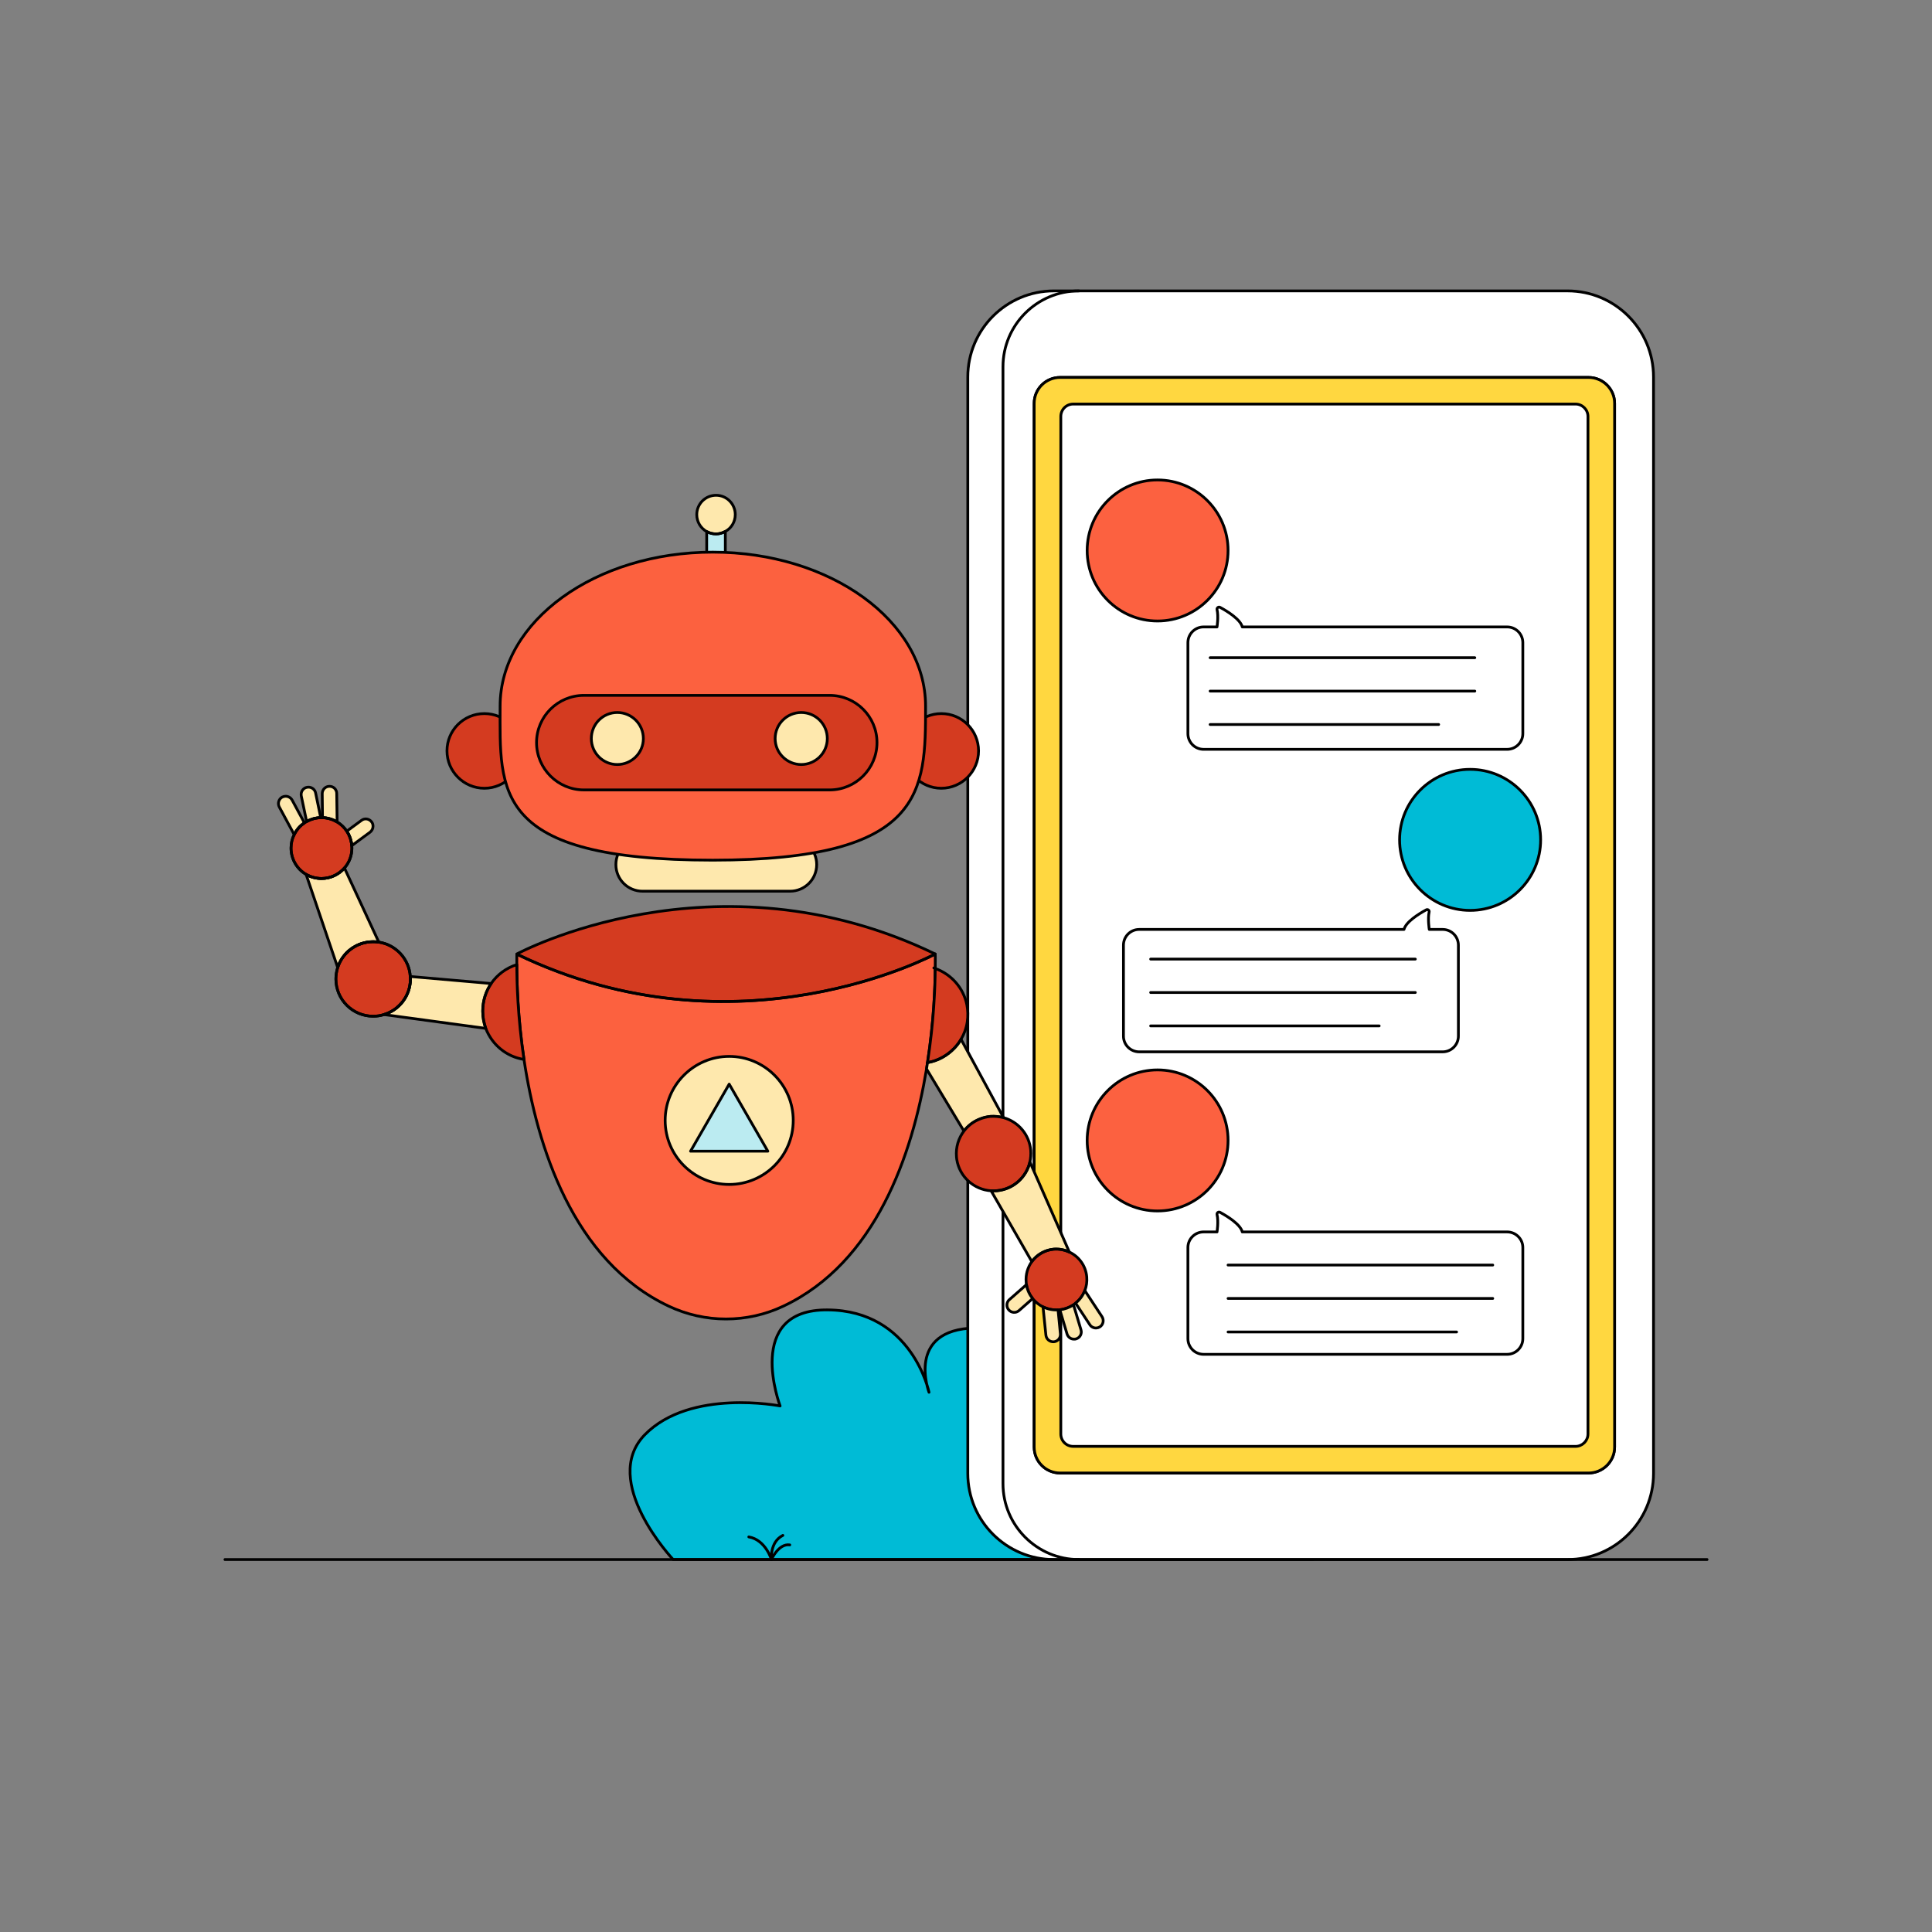 <svg version="1.2" xmlns="http://www.w3.org/2000/svg" viewBox="0 0 1400 1400" width="1400" height="1400">
	<rect x="0" y="0" width="1400" height="1400" fill="#808080" stroke="none"/>
	<title>Chatbot response ranking-ai</title>
	<defs>
		<clipPath clipPathUnits="userSpaceOnUse" id="cp1">
			<path d="m889.92 398.88c0 28.21-22.87 51.07-51.08 51.07-28.21 0-51.08-22.86-51.08-51.07 0-28.21 22.87-51.08 51.08-51.08 28.21 0 51.08 22.87 51.08 51.08z"/>
		</clipPath>
		<clipPath clipPathUnits="userSpaceOnUse" id="cp2">
			<path d="m1014.22 608.6c0 28.21 22.87 51.08 51.08 51.08 28.21 0 51.08-22.87 51.08-51.08 0-28.21-22.87-51.08-51.08-51.08-28.21 0-51.08 22.87-51.08 51.08z"/>
		</clipPath>
		<clipPath clipPathUnits="userSpaceOnUse" id="cp3">
			<path d="m889.92 826.42c0 28.21-22.87 51.08-51.08 51.08-28.21 0-51.08-22.87-51.08-51.08 0-28.21 22.87-51.08 51.08-51.08 28.21 0 51.08 22.87 51.08 51.08z"/>
		</clipPath>
	</defs>
	<style>
		.s0 { fill: #00bbd6 } 
		.s1 { fill: none;stroke: #000000;stroke-linecap: round;stroke-linejoin: round;stroke-width: 2 } 
		.s2 { fill: #ffffff } 
		.s3 { fill: #ffd740 } 
		.s4 { fill: #362d46 } 
		.s5 { fill: #fc6140 } 
		.s6 { fill: #fff8e1 } 
		.s7 { fill: #000000 } 
		.s8 { fill: #bbebf1 } 
		.s9 { fill: #fee8ad } 
		.s10 { fill: #d43b20 } 
		.s11 { fill: #fc613f } 
	</style>
	<g id="Layer 1">
		<g id="&lt;Group&gt;">
			<g id="&lt;Group&gt;">
				<g id="&lt;Group&gt;">
					<path id="&lt;Path&gt;" class="s0" d="m951.2 1130.1c0 0 26.8-52.6-5.2-78.3-31.9-25.6-74.3 9.5-74.3 9.5 0 0 7.3-33.6-25.2-48.2-32.4-14.7-40.3 15.7-40.3 15.7 0 0 4.2-32.5-20.9-40.3-25.2-7.9-32.5 3.6-32.5 3.6 0 0 4.7-30.9-46.1-29.8-50.8 1-33.5 46.6-33.5 46.6 0 0-12.1-59.2-73.4-59.7-61.2-0.6-34.5 69.6-34.5 69.6 0 0-65-12.8-98 20.8-33 33.7 20.5 90.5 20.5 90.5z"/>
					<path id="&lt;Path&gt;" class="s1" d="m951.2 1130.1c0 0 26.8-52.6-5.2-78.3-31.9-25.6-74.3 9.5-74.3 9.5 0 0 7.3-33.6-25.2-48.2-32.4-14.7-40.3 15.7-40.3 15.7 0 0 4.2-32.5-20.9-40.3-25.2-7.9-32.5 3.6-32.5 3.6 0 0 4.7-30.9-46.1-29.8-50.8 1-33.5 46.6-33.5 46.6 0 0-12.1-59.2-73.4-59.7-61.2-0.6-34.5 69.6-34.5 69.6 0 0-65-12.8-98 20.8-33 33.7 20.5 90.5 20.5 90.5z"/>
				</g>
				<g id="&lt;Group&gt;">
					<path id="&lt;Path&gt;" class="s1" d="m567.3 1112.6c-9.6 4.8-8.3 17.5-8.3 17.5 0 0-4.2-14.3-16.4-16.4"/>
					<path id="&lt;Path&gt;" class="s1" d="m559 1130.1c0 0 5.2-11.8 13.3-10.6"/>
				</g>
			</g>
			<g id="&lt;Group&gt;">
				<g id="&lt;Group&gt;">
					<g id="&lt;Group&gt;">
						<g id="&lt;Group&gt;">
							<path id="&lt;Path&gt;" class="s2" d="m1135.9 1130.1h-372.2c-34.4 0-62.4-27.9-62.4-62.4v-794.5c0-34.5 28-62.4 62.4-62.4h372.2c34.4 0 62.3 27.9 62.3 62.4v794.5c0 34.5-27.9 62.4-62.3 62.4z"/>
							<path id="&lt;Path&gt;" class="s1" d="m1151.1 1067.4h-382.9c-10.4 0-18.8-8.4-18.8-18.8v-756.3c0-10.4 8.4-18.8 18.8-18.8h382.9c10.4 0 18.9 8.4 18.9 18.8v756.3c0 10.4-8.5 18.8-18.9 18.8z"/>
							<g id="&lt;Group&gt;">
								<path id="&lt;Path&gt;" class="s3" d="m1151.1 1067.4h-382.9c-10.4 0-18.8-8.4-18.8-18.8v-756.3c0-10.4 8.4-18.8 18.8-18.8h382.9c10.4 0 18.9 8.4 18.9 18.8v756.3c0 10.4-8.5 18.8-18.9 18.8z"/>
							</g>
							<path id="&lt;Path&gt;" class="s1" d="m1151.1 1067.4h-382.9c-10.4 0-18.8-8.4-18.8-18.8v-756.3c0-10.4 8.4-18.8 18.8-18.8h382.9c10.4 0 18.9 8.4 18.9 18.8v756.3c0 10.4-8.5 18.8-18.9 18.8z"/>
							<path id="&lt;Path&gt;" class="s2" d="m1150.7 1039.1v-737.3c0-5-4.1-9-9-9h-364c-5 0-9 4-9 9v737.3c0 5 4 9 9 9h364c4.9 0 9-4 9-9z"/>
							<path id="&lt;Path&gt;" class="s1" d="m1150.7 1039.1v-737.3c0-5-4.1-9-9-9h-364c-5 0-9 4-9 9v737.3c0 5 4 9 9 9h364c4.9 0 9-4 9-9z"/>
							<path id="&lt;Path&gt;" class="s1" d="m1135.9 1130.1h-372.2c-34.4 0-62.4-27.9-62.4-62.4v-794.5c0-34.5 28-62.4 62.4-62.4h372.2c34.4 0 62.3 27.9 62.3 62.4v794.5c0 34.5-27.9 62.4-62.3 62.4z"/>
							<path id="&lt;Path&gt;" class="s1" d="m781.8 1130.1c-30.3 0-55-24.6-55-55v-809.3c0-30.4 24.7-55 55-55"/>
						</g>
						<g id="&lt;Group&gt;">
							<g id="&lt;Clip Group&gt;" clip-path="url(#cp1)">
								<g id="&lt;Group&gt;">
									<path id="&lt;Path&gt;" class="s4" d="m867.2 419.4c1.9-0.7 3.5-2.2 4.1-3.3 0.7-1.1 1-2.7 0.9-3.5-0.1-0.9-0.7-2.2-1.2-3.2-0.6-1-2.7-4.1-3-5-0.4-0.8-2.2-4.6-2.8-6-0.6-1.5-3.4-8.1-3.8-9.2-0.4-1-2.2-5.9-2.6-7.1-0.5-1.1-2-6-2.9-7.5-0.8-1.5-2.2-3.6-3.1-4.6-0.9-1-3.4-2.9-4.8-3.7-1.3-0.7-4.5-2-6.8-2.4-2.3-0.4-4.8 0-5.6 0.2-0.8 0.1-4.2 1.2-5.4 1.7-1.1 0.5-3.8 2.5-4.6 3.1-0.8 0.6-2.9 3.1-3.9 4.7-0.9 1.5-1.6 3.1-2.2 4.8-0.6 1.6-2 5.2-2.3 6.1-0.4 0.9-1 3.1-1.5 4.4-0.6 1.4-1.5 3.4-2.1 5-0.7 1.6-3 6.2-3 6.2 0 0-1 2.2-1.8 3.6-0.8 1.4-1.8 3.7-2.6 5-0.7 1.3-1.8 2.6-1.8 4.1 0.1 1.4 0.5 3 1.5 4 1.1 1.1 4.6 3.1 6.4 3.5 1.7 0.5 31.4 2.8 38.7 2.8 7.4 0 16.2-3.7 16.2-3.7z"/>
									<path id="&lt;Path&gt;" class="s1" d="m838.3 363.8c0 0-10.9-0.3-16.7 9.6-4.2 7.2-3.8 14.8-16.4 37.1-5.1 9.1 19 17.8 24.3 0.3"/>
									<path id="&lt;Path&gt;" class="s1" d="m838.3 363.8c0 0 11-0.3 16.8 9.6 4.2 7.2 3.8 14.8 16.4 37.1 5.1 9.1-19.1 17.8-24.4 0.3"/>
									<path id="&lt;Path&gt;" class="s5" d="m886.5 450.9c0-2.3-0.1-3.9 0-5.9 0.1-2.1-1.2-9.4-1.9-11.4-0.7-2.1-2.7-5-3.6-6-1-1-2.4-3.1-6.2-5.2-3.9-2.1-6.6-3.6-9.4-4.1-2.8-0.5-48.8 0.3-51.6 0.3-2.8-0.1-5.4 0-6.8 0.9-1.5 0.9-6.3 3.1-8.2 4.9-1.8 1.9-4.6 5.4-5.3 6.8-0.6 1.4-1.8 4.7-2.3 6.6-0.4 1.8-1 5.6-1 6.7-0.1 1.1-0.1 4.1-0.1 4.1z"/>
									<path id="&lt;Path&gt;" class="s6" d="m845.4 406.1c0.4 1.1 3.5 7.6 6.1 8.5 2.7 0.9 3.9 1.6 5.8 1.7 2 0.1 6.1 1.4 7.3 1.6 1.3 0.1 1.6 1.2 1.3 1.7-0.4 0.5-3.1 4.8-4.3 5.6-1.3 0.9-4.2 3.4-4.7 3.8-0.5 0.3-4.8 3-7 3.7-2.3 0.7-6.7 1.8-9.3 1.9-2.7 0.1-5.8-0.4-7.5-0.6-1.7-0.2-6.7-1.7-9.1-2.8-2.4-1-6.4-3.7-8.2-5.5-1.7-1.8-4.1-4.6-4.4-5.5-0.3-0.9-1.2-1.5 0.4-2.1 1.6-0.6 6.3-1.6 8.7-2.1 2.5-0.6 3-0.7 4.7-1.7 1.6-0.9 3.4-2.1 3.8-2.9 0.4-0.8 1.9-3.6 2.3-5 0.4-1.4 0.7-3.1 1-2.9 0.4 0.2 2.8 1.5 5.5 1.5 2.8 0.1 2.7 0.2 4.2-0.3 1.6-0.4 3-0.7 3.2-0.3 0.1 0.3 0.2 1.7 0.2 1.7z"/>
									<path id="&lt;Path&gt;" class="s6" d="m841.3 378.1l3.3-9c0 0-5.2 5.6-12.9 7.6-7.6 1.9-8.2 7.8-8.2 7.8 0 0-2.6 0.4-2.1 3 0.5 2.3 3.4 2.4 3.4 2.4 0 0-0.5 13.4 10.8 15.7 11.2 2.4 17.4-8.1 18-16.2 0 0 2.5-1.3 2.7-3.1 0.2-2.5-2.7-2.8-2.7-2.8 0 0-5.2-5.3-5.8-10.4 0 0-4.2 4.9-6.5 5z"/>
									<path id="&lt;Path&gt;" class="s1" d="m841.3 378.1l3.3-9c0 0-5.2 5.6-12.9 7.6-7.6 1.9-8.2 7.8-8.2 7.8 0 0-2.6 0.4-2.1 3 0.5 2.3 3.4 2.4 3.4 2.4 0 0-0.5 13.4 10.8 15.7 11.2 2.4 17.4-8.1 18-16.2 0 0 2.5-1.3 2.7-3.1 0.2-2.5-2.7-2.8-2.7-2.8 0 0-5.2-5.3-5.8-10.4 0 0-4.2 4.9-6.5 5z"/>
									<path id="&lt;Path&gt;" class="s1" d="m866.2 418.3c0 0-8.3 17.5-29.1 16.1-20.8-1.4-26.7-16-26.7-16"/>
									<path id="&lt;Path&gt;" class="s1" d="m845.2 404.2c-0.2 5.4 4.5 11.2 10.5 11.9 6.3 0.8 11.2 2.5 11.2 2.5 0 0 10.7 3.5 15.4 10.8 4.7 7.3 4.2 19.4 4.2 19.4"/>
									<path id="&lt;Path&gt;" class="s1" d="m831.5 404.1c0.2 5.3-4.5 11.3-10.5 12-6.3 0.8-11.2 2.5-11.2 2.5 0 0-10.7 3.5-15.4 10.8-4.7 7.3-4.2 19.4-4.2 19.4"/>
									<path id="&lt;Path&gt;" class="s1" d="m838.3 389.7v2.8c0 0.9 0.8 1.7 1.7 1.7"/>
									<path id="&lt;Path&gt;" class="s1" d="m836.3 398c0 0 2.6 2.2 5.9 0"/>
									<path id="&lt;Path&gt;" class="s7" d="m846.1 387c0 0.6-0.5 1.1-1.1 1.1-0.6 0-1.1-0.5-1.1-1.1 0-0.6 0.5-1.1 1.1-1.1 0.6 0 1.1 0.5 1.1 1.1z"/>
									<path id="&lt;Path&gt;" class="s7" d="m833.5 387c0 0.6-0.5 1.1-1.2 1.1-0.6 0-1.1-0.5-1.1-1.1 0-0.6 0.5-1.1 1.1-1.1 0.7 0 1.2 0.5 1.2 1.1z"/>
									<path id="&lt;Path&gt;" class="s1" d="m828.7 385.2l-4.8-2"/>
									<path id="&lt;Path&gt;" class="s1" d="m848.9 385.2l4.5-1.9"/>
									<path id="&lt;Path&gt;" class="s1" d="m840.8 387.1h-4"/>
									<path id="&lt;Path&gt;" class="s1" d="m848.1 380.8c0 0-2.6-1.4-6.2 0.3"/>
									<path id="&lt;Path&gt;" class="s1" d="m829.2 380.8c0 0 2.7-1.4 6.3 0.3"/>
									<path id="&lt;Path&gt;" class="s1" d="m849.1 387c0 2.2-1.9 4.1-4.1 4.1-2.2 0-4.1-1.9-4.1-4.1 0-2.2 1.9-4.1 4.1-4.1 2.2 0 4.1 1.9 4.1 4.1z"/>
									<path id="&lt;Path&gt;" class="s1" d="m836.4 387c0 2.2-1.8 4.1-4.1 4.1-2.2 0-4-1.9-4-4.1 0-2.2 1.8-4.1 4-4.1 2.3 0 4.1 1.9 4.1 4.1z"/>
								</g>
								<path id="&lt;Path&gt;" class="s5" d="m889.9 398.9c0 28.2-22.9 51.1-51.1 51.1-28.2 0-51-22.9-51-51.1 0-28.2 22.8-51.1 51-51.1 28.2 0 51.1 22.9 51.1 51.1z"/>
							</g>
							<path id="&lt;Path&gt;" class="s1" d="m889.9 398.9c0 28.2-22.9 51.1-51.1 51.1-28.2 0-51-22.9-51-51.1 0-28.2 22.8-51.1 51-51.1 28.2 0 51.1 22.9 51.1 51.1z"/>
						</g>
						<g id="&lt;Group&gt;">
							<g id="&lt;Clip Group&gt;" clip-path="url(#cp2)">
								<g id="&lt;Group&gt;">
									<path id="&lt;Path&gt;" class="s4" d="m1081.8 610.9c0.1-1.1 0.5-2.2 0.7-3.7 0.1-1.4 0.8-5.3 0.8-6.8 0-1.4-0.1-3.9-0.3-5.1-0.2-1.1-0.3-1.4-0.6-2.2-0.3-0.8-2.2-3-3-3.6-0.8-0.6-1.6-1.2-2.8-1.9-1.2-0.6-5.3-3-5.3-3 0 0-2.4-1-4.3-1.3-1.9-0.3-5.1-0.3-6.1-0.3-1 0.1-3.8 0.7-5.1 1-1.3 0.3-2.1 0.7-3.3 1.3-1.3 0.7-3.1 2.2-3.8 3-0.6 0.8-1.5 1.8-1.9 2.5-0.4 0.6-1.7 2.9-2 3.7-0.3 0.9-0.8 2.2-0.7 2.9 0 0.7 0.3 2.5 0.4 3 0 0.5 0.9 5.1 1.1 5.8 0.2 0.8 1.1 3.8 1.1 3.8z"/>
									<path id="&lt;Path&gt;" class="s6" d="m1079.5 607.5c0.1-0.5-0.1-3.5-0.1-3.7-0.1-0.2-0.4-3-0.9-4.2-0.5-1.1-0.9-1.8-1.2-2.5-0.4-0.6-1.2-2.1-2.4-2.7-1.1-0.5-2.4-1-4-0.8-1.6 0.1-2.7 0.4-3.4 0.6-0.6 0.3-2.7 1-3.7 1.2-0.9 0.2-1.9-0.2-2.9-0.6-0.9-0.5-2.6-1.3-3.9-1.2-1.3 0-2.1-0.2-3.1 0.1-1 0.3-2.7 1-3.4 1.6-0.8 0.5-1.7 1.7-1.9 2.2-0.3 0.5-0.7 2.1-0.9 3.2-0.2 1.2-0.3 3.1-0.2 3.9 0.2 0.9 0.4 2.7 0.6 3.2 0.1 0.4 0.1 0.8-0.3 1-0.4 0.1-1.5 0.5-1.8 1-0.4 0.5-1.1 2-1.1 2.8 0 0.7 0.5 2.3 1.2 2.9 0.7 0.7 0.5 0.7 1.1 1 0.7 0.4 1.3 0.3 1.3 0.9 0.1 0.7 0.5 3.7 0.8 4.9 0.4 1.2 0.5 1.7 0.8 2.2 0.4 0.6 1.6 2.4 2.5 3.2 1 0.9 2.6 2 3.3 2.4 0.6 0.4 2.4 1.5 3.7 2.1 1.4 0.6 1.9 0.8 3.4 1.1 1.4 0.2 3.1-0.3 4.1-0.6 1-0.3 4.2-2.3 5-2.7 0.9-0.5 3.7-2.7 4.3-3.4 0.5-0.7 1-1.6 1.2-2.2 0.3-0.5 0.5-1.3 0.9-2.3 0.3-1 0.8-4.4 0.8-4.4 0 0 0.1-0.9 0.8-1 0.7-0.2 1.7-1.1 2.1-1.8 0.3-0.8 0.5-1.4 0.5-2.1 0-0.8-0.2-1.7-0.4-2.1-0.2-0.3-0.9-1.2-1.4-1.5-0.5-0.3-0.5-0.3-0.8-0.4-0.4-0.1-0.6-0.3-0.6-0.6 0-0.3 0-0.7 0-0.7z"/>
									<path id="&lt;Path&gt;" class="s6" d="m1075.1 631.3l-0.2-2.8c0 0-0.3-0.5-0.5-0.3-0.3 0.3-1.6 1.3-2 1.6-0.4 0.3-2.9 1.7-3.5 2-0.5 0.4-3.5 1.4-4.1 1.5-0.6 0.1-2.3-0.1-2.9-0.3-0.6-0.2-2.5-0.8-3-1.1-0.6-0.3-3.5-2.1-3.5-2.1 0 0-1.5-1.3-1.8-1.5-0.3-0.2-0.7-0.3-0.7 0.2 0 0.5-0.3 5-0.4 5.1 0 0.1-0.1 2.7-0.1 3.2-0.1 0.4-0.3 3.6-0.3 3.6 0 0 0.2 1.1 0.4 1.8 0.1 0.8 1 3.1 2 4.1 1 1 2.4 8.4 10.3 6.9 7.8-1.5 14.4-5.7 14.4-10.2 0.1-4.6-1.9-6.5-2.7-6.9-0.7-0.5-1.3-2.4-1.4-3 0-0.5 0-1.8 0-1.8z"/>
									<path id="&lt;Path&gt;" class="s0" d="m1116.1 660.9c0.6-0.1 0.4-0.6 0.4-0.6 0 0-1.9-3.3-2.2-4-0.3-0.6-2.7-3.9-3.6-5-1-1-4.7-4.7-7-6.2-2.3-1.4-7.8-4.2-11.4-5.4-3.7-1.2-8.1-2.7-10.5-3.3-2.4-0.6-5.9-1.6-6-1.5-0.1 0-0.3 0.1-0.3 0.4 0 0.4 0.3 4.9 0.3 5.5 0 0.7-0.4 1.5-0.5 2-0.1 0.5-1.4 2.6-2.1 3.6-0.8 1-1.8 1.7-2.2 2-0.5 0.4-3.3 2.4-4.3 3-1 0.5-1.4 0.9-2.3 0.9-1 0.1-1.6-0.2-2.4-0.6-0.9-0.3-3.1-1.7-3.1-1.7 0 0-3.3-2.6-4-3.1-0.6-0.6-1.7-2.2-2-2.8-0.2-0.5-0.6-1.8-0.7-2.7-0.1-1-0.1-2.5 0-3.3 0.1-0.7 0.1-1.1 0.1-1.9 0.1-0.9 0.1-1.4-0.4-1.3-0.4 0.1-5.2 1.3-5.2 1.3l-6.7 2c0 0-5.6 1.9-7.4 2.6-1.9 0.8-6 2.6-6.6 3.1-0.6 0.4-2.5 1.7-2.9 1.9-0.4 0.3-3.5 3.1-4 3.5-0.5 0.4-2.8 3-3.5 4-0.7 1-2.5 3.7-3 4.5-0.5 0.9-0.9 1.7-1.1 2.3-0.2 0.5-0.3 0.7 0.1 0.7 0.3 0.1 7.2 0 7.2 0z"/>
									<path id="&lt;Path&gt;" class="s1" d="m1124.5 660.8h-121.2"/>
									<path id="&lt;Path&gt;" class="s1" d="m1053 627.9l-0.7 9.2c0 0-1.2 4.8 1.8 8.7 2 2.5 5.7 4.8 7.9 6.1 1.2 0.6 2.6 0.6 3.8 0 2.3-1.3 5.9-3.6 7.9-6.1 3.1-3.9 1.9-8.7 1.9-8.7l-0.8-9.2"/>
									<path id="&lt;Path&gt;" class="s1" d="m1079.5 613.3c0 0 0.1 5.9-1.3 10.2-1.5 4.3-10.2 9.8-14.3 9.8"/>
									<path id="&lt;Path&gt;" class="s1" d="m1048.3 613.3c0 0-0.1 5.9 1.4 10.2 1.4 4.3 10.1 9.8 14.2 9.8"/>
									<path id="&lt;Path&gt;" class="s1" d="m1079.4 608.7c0 0 2.5-0.1 3.2 2.8 0.8 2.8-1.4 5.2-3.2 5.3"/>
									<path id="&lt;Path&gt;" class="s1" d="m1048.3 608.7c0 0-2.4-0.1-3.2 2.8-0.8 2.8 1.5 5.2 3.2 5.3"/>
									<g id="&lt;Group&gt;">
										<path id="&lt;Path&gt;" class="s1" d="m1079.4 608.7c0 0 0.9-5.2-2-11.4-2.9-6.1-9.5-3.2-12.8-2-3.2 1.1-5.7-3.5-12.6-0.9-7 2.5-3.7 14.3-3.7 14.3"/>
										<path id="&lt;Path&gt;" class="s1" d="m1081.9 610c0 0 1.4-6 1.4-12.5 0-6.4-3.9-8.2-10.3-12-6.3-3.9-17.1-2.8-21.6 0.5-4.5 3.2-6.6 7.9-7.2 10.4-0.8 2.8 2.3 12.9 2.3 12.9"/>
									</g>
									<g id="&lt;Group&gt;">
										<path id="&lt;Path&gt;" class="s1" d="m1062.5 611.6v4c0 0.9 0.8 1.7 1.7 1.7"/>
										<path id="&lt;Path&gt;" class="s1" d="m1060.7 619.2c0 0 2.4 2.1 5.6 0"/>
										<path id="&lt;Path&gt;" class="s7" d="m1070 609.6c0 0.6-0.5 1.1-1.1 1.1-0.6 0-1-0.5-1-1.1 0-0.6 0.4-1.1 1-1.1 0.6 0 1.1 0.5 1.1 1.1z"/>
										<path id="&lt;Path&gt;" class="s7" d="m1057.9 609.6c0 0.6-0.5 1.1-1.1 1.1-0.6 0-1-0.5-1-1.1 0-0.6 0.4-1.1 1-1.1 0.6 0 1.1 0.5 1.1 1.1z"/>
										<path id="&lt;Path&gt;" class="s1" d="m1052.9 609l-4.9-2.7"/>
										<path id="&lt;Path&gt;" class="s1" d="m1072.8 609.4l6.8-2.8"/>
										<path id="&lt;Path&gt;" class="s1" d="m1071.9 603.7c0 0-2.5-1.3-6 0.3"/>
										<path id="&lt;Path&gt;" class="s1" d="m1053.8 603.7c0 0 2.6-1.3 6 0.3"/>
										<path id="&lt;Path&gt;" class="s1" d="m1072.8 609.6c0 2.2-1.7 3.9-3.9 3.9-2.1 0-3.8-1.7-3.8-3.9 0-2.1 1.7-3.9 3.8-3.9 2.2 0 3.9 1.8 3.9 3.9z"/>
										<path id="&lt;Path&gt;" class="s1" d="m1060.7 609.6c0 2.2-1.7 3.9-3.9 3.9-2.1 0-3.9-1.7-3.9-3.9 0-2.1 1.8-3.9 3.9-3.9 2.2 0 3.9 1.8 3.9 3.9z"/>
									</g>
									<path id="&lt;Path&gt;" class="s1" d="m1075.4 634.8c0 0 12.6 2.7 22.9 7.3 13.8 6.2 18.3 18.7 18.3 18.7"/>
									<path id="&lt;Path&gt;" class="s1" d="m1052.4 634.8c0 0-12.6 2.7-22.8 7.3-13.9 6.2-18.4 18.7-18.4 18.7"/>
									<path id="&lt;Path&gt;" class="s1" d="m1082.5 614.3c0 0-0.4-1.2-1.4-2.1"/>
									<path id="&lt;Path&gt;" class="s1" d="m1045.3 614.3c0 0 0.4-1.2 1.4-2.1"/>
									<path id="&lt;Path&gt;" class="s1" d="m1065.5 607.8c0 0-2.9-1.1-5.2 0"/>
								</g>
								<path id="&lt;Path&gt;" class="s0" d="m1014.2 608.6c0 28.2 22.9 51.1 51.1 51.1 28.2 0 51.1-22.9 51.1-51.1 0-28.2-22.9-51.1-51.1-51.1-28.2 0-51.1 22.9-51.1 51.1z"/>
							</g>
							<path id="&lt;Path&gt;" class="s1" d="m1014.2 608.6c0 28.2 22.9 51.1 51.1 51.1 28.2 0 51.1-22.9 51.1-51.1 0-28.2-22.9-51.1-51.1-51.1-28.2 0-51.1 22.9-51.1 51.1z"/>
						</g>
						<g id="&lt;Group&gt;">
							<g id="&lt;Clip Group&gt;" clip-path="url(#cp3)">
								<g id="&lt;Group&gt;">
									<path id="&lt;Path&gt;" class="s4" d="m867.2 846.9c1.9-0.7 3.5-2.2 4.1-3.3 0.7-1 1-2.6 0.9-3.5-0.1-0.8-0.7-2.2-1.2-3.2-0.6-1-2.7-4.1-3-4.9-0.4-0.9-2.2-4.6-2.8-6.1-0.6-1.5-3.4-8-3.8-9.1-0.4-1.1-2.2-6-2.6-7.1-0.5-1.2-2-6-2.9-7.5-0.8-1.5-2.2-3.7-3.1-4.7-0.9-1-3.4-2.8-4.8-3.6-1.3-0.8-4.5-2.1-6.8-2.5-2.3-0.4-4.8 0.1-5.6 0.2-0.8 0.2-4.2 1.3-5.4 1.8-1.1 0.5-3.8 2.4-4.6 3.1-0.8 0.6-2.9 3-3.9 4.6-0.9 1.6-1.6 3.2-2.2 4.8-0.6 1.7-2 5.3-2.3 6.1-0.4 0.9-1 3.1-1.5 4.5-0.6 1.3-1.5 3.3-2.1 4.9-0.7 1.6-3 6.2-3 6.2 0 0-1 2.3-1.8 3.6-0.8 1.4-1.8 3.7-2.6 5-0.7 1.3-1.8 2.7-1.8 4.1 0.1 1.5 0.5 3 1.5 4.1 1.1 1 4.6 3 6.4 3.5 1.7 0.5 31.4 2.7 38.7 2.7 7.4 0 16.2-3.7 16.2-3.7z"/>
									<path id="&lt;Path&gt;" class="s1" d="m838.3 791.4c0 0-10.9-0.3-16.7 9.5-4.2 7.3-3.8 14.8-16.4 37.2-5.1 9.1 19 17.8 24.3 0.3"/>
									<path id="&lt;Path&gt;" class="s1" d="m838.3 791.4c0 0 11-0.3 16.8 9.5 4.2 7.3 3.8 14.8 16.4 37.2 5.1 9.1-19.1 17.8-24.4 0.3"/>
									<path id="&lt;Path&gt;" class="s5" d="m886.5 878.4c0-2.2-0.1-3.8 0-5.9 0.1-2.1-1.2-9.3-1.9-11.4-0.7-2-2.7-4.9-3.6-6-1-1-2.4-3-6.2-5.2-3.9-2.1-6.6-3.5-9.4-4-2.8-0.5-48.8 0.3-51.6 0.2-2.8 0-5.4 0.1-6.8 1-1.5 0.8-6.3 3-8.2 4.9-1.8 1.8-4.6 5.4-5.3 6.8-0.6 1.4-1.8 4.7-2.3 6.5-0.4 1.8-1 5.6-1 6.7-0.1 1.1-0.1 4.2-0.1 4.2z"/>
									<path id="&lt;Path&gt;" class="s6" d="m845.4 833.6c0.4 1.2 3.5 7.6 6.1 8.5 2.7 1 3.9 1.6 5.8 1.8 2 0.1 6.1 1.4 7.3 1.5 1.3 0.1 1.6 1.2 1.3 1.7-0.4 0.6-3.1 4.8-4.3 5.7-1.3 0.9-4.2 3.3-4.7 3.7-0.5 0.4-4.8 3-7 3.8-2.3 0.7-6.7 1.8-9.3 1.9-2.7 0.1-5.8-0.5-7.5-0.7-1.7-0.2-6.7-1.6-9.1-2.7-2.4-1.1-6.4-3.7-8.2-5.5-1.7-1.8-4.1-4.6-4.4-5.5-0.3-0.9-1.2-1.5 0.4-2.1 1.6-0.6 6.3-1.6 8.7-2.2 2.5-0.5 3-0.7 4.7-1.6 1.6-1 3.4-2.2 3.8-3 0.4-0.8 1.9-3.5 2.3-5 0.4-1.4 0.7-3 1-2.8 0.4 0.2 2.8 1.4 5.5 1.5 2.8 0.1 2.7 0.1 4.2-0.3 1.6-0.5 3-0.7 3.2-0.4 0.1 0.4 0.2 1.7 0.2 1.7z"/>
									<path id="&lt;Path&gt;" class="s6" d="m841.3 805.6l3.3-9c0 0-5.2 5.7-12.9 7.6-7.6 2-8.2 7.9-8.2 7.9 0 0-2.6 0.3-2.1 3 0.5 2.2 3.4 2.3 3.4 2.3 0 0-0.5 13.4 10.8 15.8 11.2 2.3 17.4-8.2 18-16.2 0 0 2.5-1.4 2.7-3.2 0.2-2.5-2.7-2.7-2.7-2.7 0 0-5.2-5.4-5.8-10.4 0 0-4.2 4.8-6.5 4.9z"/>
									<path id="&lt;Path&gt;" class="s1" d="m841.3 805.6l3.3-9c0 0-5.2 5.7-12.9 7.6-7.6 2-8.2 7.9-8.2 7.9 0 0-2.6 0.3-2.1 3 0.5 2.2 3.4 2.3 3.4 2.3 0 0-0.5 13.4 10.8 15.8 11.2 2.3 17.4-8.2 18-16.2 0 0 2.5-1.4 2.7-3.2 0.2-2.5-2.7-2.7-2.7-2.7 0 0-5.2-5.4-5.8-10.4 0 0-4.2 4.8-6.5 4.9z"/>
									<path id="&lt;Path&gt;" class="s1" d="m866.2 845.9c0 0-8.3 17.5-29.1 16.1-20.8-1.4-26.7-16.1-26.7-16.1"/>
									<path id="&lt;Path&gt;" class="s1" d="m845.2 831.8c-0.2 5.3 4.5 11.1 10.5 11.8 6.3 0.8 11.2 2.5 11.2 2.5 0 0 10.7 3.6 15.4 10.9 4.7 7.3 4.2 19.4 4.2 19.4"/>
									<path id="&lt;Path&gt;" class="s1" d="m831.5 831.6c0.2 5.4-4.5 11.3-10.5 12-6.3 0.8-11.2 2.5-11.2 2.5 0 0-10.7 3.6-15.4 10.9-4.7 7.3-4.2 19.4-4.2 19.4"/>
									<path id="&lt;Path&gt;" class="s1" d="m838.3 817.3v2.7c0 1 0.8 1.8 1.7 1.8"/>
									<path id="&lt;Path&gt;" class="s1" d="m836.3 825.5c0 0 2.6 2.2 5.9 0"/>
									<path id="&lt;Path&gt;" class="s7" d="m846.1 814.5c0 0.7-0.5 1.2-1.1 1.2-0.6 0-1.1-0.5-1.1-1.2 0-0.6 0.5-1.1 1.1-1.1 0.6 0 1.1 0.5 1.1 1.1z"/>
									<path id="&lt;Path&gt;" class="s7" d="m833.5 814.5c0 0.7-0.5 1.2-1.2 1.2-0.6 0-1.1-0.5-1.1-1.2 0-0.6 0.5-1.1 1.1-1.1 0.7 0 1.2 0.5 1.2 1.1z"/>
									<path id="&lt;Path&gt;" class="s1" d="m828.7 812.8l-4.8-2.1"/>
									<path id="&lt;Path&gt;" class="s1" d="m848.9 812.8l4.5-2"/>
									<path id="&lt;Path&gt;" class="s1" d="m840.8 814.6h-4"/>
									<path id="&lt;Path&gt;" class="s1" d="m848.1 808.4c0 0-2.6-1.4-6.2 0.3"/>
									<path id="&lt;Path&gt;" class="s1" d="m829.2 808.4c0 0 2.7-1.4 6.3 0.3"/>
									<path id="&lt;Path&gt;" class="s1" d="m849.1 814.5c0 2.3-1.9 4.1-4.1 4.1-2.2 0-4.1-1.8-4.1-4.1 0-2.2 1.9-4 4.1-4 2.2 0 4.1 1.8 4.1 4z"/>
									<path id="&lt;Path&gt;" class="s1" d="m836.4 814.5c0 2.3-1.8 4.1-4.1 4.1-2.2 0-4-1.8-4-4.1 0-2.2 1.8-4 4-4 2.3 0 4.1 1.8 4.1 4z"/>
								</g>
								<path id="&lt;Path&gt;" class="s5" d="m889.9 826.4c0 28.2-22.9 51.1-51.1 51.1-28.2 0-51-22.9-51-51.1 0-28.2 22.8-51.1 51-51.1 28.2 0 51.1 22.9 51.1 51.1z"/>
							</g>
							<path id="&lt;Path&gt;" class="s1" d="m889.9 826.4c0 28.2-22.9 51.1-51.1 51.1-28.2 0-51-22.9-51-51.1 0-28.2 22.8-51.1 51-51.1 28.2 0 51.1 22.9 51.1 51.1z"/>
						</g>
						<g id="&lt;Group&gt;">
							<path id="&lt;Path&gt;" class="s1" d="m881.9 454.3c0 0 1.2-7.5 0-12.6-0.2-1.2 1.1-2.2 2.2-1.6 5.4 2.9 14.8 8.8 16.1 14.2h191.9c6.3 0 11.4 5.1 11.4 11.4v65.9c0 6.3-5.1 11.4-11.4 11.4h-219.9c-6.3 0-11.4-5.1-11.4-11.4v-65.9c0-6.3 5.1-11.4 11.4-11.4z"/>
						</g>
						<g id="&lt;Group&gt;">
							<path id="&lt;Path&gt;" class="s1" d="m1035.7 673.5c0 0-1.2-7.6-0.1-12.6 0.3-1.2-1-2.2-2.1-1.6-5.4 2.9-14.8 8.8-16.1 14.2h-191.9c-6.3 0-11.4 5.1-11.4 11.4v65.9c0 6.3 5.1 11.4 11.4 11.4h219.9c6.3 0 11.4-5.1 11.4-11.4v-65.9c0-6.3-5.1-11.4-11.4-11.4z"/>
						</g>
						<g id="&lt;Group&gt;">
							<path id="&lt;Path&gt;" class="s1" d="m881.9 892.7c0 0 1.2-7.6 0-12.6-0.2-1.3 1.1-2.2 2.2-1.6 5.4 2.9 14.8 8.8 16.1 14.2h191.9c6.3 0 11.4 5.1 11.4 11.3v66c0 6.3-5.1 11.4-11.4 11.4h-219.9c-6.3 0-11.4-5.1-11.4-11.4v-66c0-6.2 5.1-11.3 11.4-11.3z"/>
						</g>
					</g>
					<g id="&lt;Group&gt;">
						<path id="&lt;Path&gt;" class="s8" d="m525.6 385.1v21h-13.5v-20.9c2 1.1 4.3 1.7 6.8 1.7 2.4 0 4.7-0.7 6.7-1.8z"/>
						<path id="&lt;Path&gt;" class="s9" d="m532.8 372.9c0 5.3-2.9 9.9-7.2 12.2-2 1.1-4.3 1.8-6.7 1.8-2.5 0-4.8-0.6-6.8-1.7-4.3-2.4-7.2-7-7.2-12.3 0-7.7 6.2-14 14-14 7.7 0 13.9 6.3 13.9 14z"/>
						<path id="&lt;Path&gt;" class="s1" d="m532.8 372.9c0 5.3-2.9 9.9-7.2 12.2-2 1.1-4.3 1.8-6.7 1.8-2.5 0-4.8-0.6-6.8-1.7-4.3-2.4-7.2-7-7.2-12.3 0-7.7 6.2-14 14-14 7.7 0 13.9 6.3 13.9 14z"/>
						<path id="&lt;Path&gt;" class="s1" d="m525.6 385.1v21h-13.5v-20.9c2 1.1 4.3 1.7 6.8 1.7 2.4 0 4.7-0.7 6.7-1.8z"/>
						<path id="&lt;Path&gt;" class="s9" d="m572.5 645.8h-106.9c-10.7 0-19.3-8.6-19.3-19.3 0-10.7 8.6-19.3 19.3-19.3h106.9c10.7 0 19.3 8.6 19.3 19.3 0 10.7-8.6 19.3-19.3 19.3z"/>
						<path id="&lt;Path&gt;" class="s1" d="m572.5 645.8h-106.9c-10.7 0-19.3-8.6-19.3-19.3 0-10.7 8.6-19.3 19.3-19.3h106.9c10.7 0 19.3 8.6 19.3 19.3 0 10.7-8.6 19.3-19.3 19.3z"/>
						<g id="&lt;Group&gt;">
							<path id="&lt;Path&gt;" class="s10" d="m709.1 544.1c0 14.9-12.1 27.1-27 27.1-14.9 0-27-12.2-27-27.1 0-14.9 12.1-27 27-27 14.9 0 27 12.1 27 27z"/>
							<path id="&lt;Path&gt;" class="s10" d="m378 544.1c0 14.9-12.1 27.1-27 27.1-15 0-27.1-12.2-27.1-27.1 0-14.9 12.1-27 27.1-27 14.9 0 27 12.1 27 27z"/>
						</g>
						<g id="&lt;Group&gt;">
							<path id="&lt;Path&gt;" class="s1" d="m709.1 544.1c0 14.9-12.1 27.1-27 27.1-14.9 0-27-12.2-27-27.1 0-14.9 12.1-27 27-27 14.9 0 27 12.1 27 27z"/>
							<path id="&lt;Path&gt;" class="s1" d="m378 544.1c0 14.9-12.1 27.1-27 27.1-15 0-27.1-12.2-27.1-27.1 0-14.9 12.1-27 27.1-27 14.9 0 27 12.1 27 27z"/>
						</g>
						<path id="&lt;Path&gt;" class="s11" d="m670.7 511.7c0-61.6-69-111.6-154.2-111.6-85.1 0-154.1 50-154.1 111.6 0 61.6-6 111.6 154.1 111.6 154.2 0 154.2-50 154.2-111.6z"/>
						<path id="&lt;Path&gt;" class="s11" d="m677.7 701.8c-0.1 13.5-1 38.7-5.6 68.2q-0.3 2.3-0.7 4.6c-10.2 61.7-36.6 140.2-103.8 171.9-26.2 12.4-56.8 12.4-83 0-69.7-32.9-95.5-116.2-104.9-178.8-4.6-30.8-5.2-56.5-5.2-68.7 0-4.6 0-7.3 0-7.6 160 77.3 303.2-0.1 303.2-0.1 0 0 0.1 3.8 0 10.5z"/>
						<path id="&lt;Path&gt;" class="s10" d="m677.7 691.3c0 0-143.2 77.4-303.2 0.1q0 0 0-0.1c0 0 143.2-77.4 303.2 0z"/>
						<path id="&lt;Path&gt;" class="s1" d="m670.7 511.7c0-61.6-69-111.6-154.2-111.6-85.1 0-154.1 50-154.1 111.6 0 61.6-6 111.6 154.1 111.6 154.2 0 154.2-50 154.2-111.6z"/>
						<path id="&lt;Path&gt;" class="s1" d="m677.7 691.3c0 0-143.2 77.4-303.2 0.1q0 0 0-0.1c0 0 143.2-77.4 303.2 0z"/>
						<path id="&lt;Path&gt;" class="s1" d="m677.7 701.8c-0.1 13.5-1 38.7-5.6 68.2q-0.3 2.3-0.7 4.6c-10.2 61.7-36.6 140.2-103.8 171.9-26.2 12.4-56.8 12.4-83 0-69.7-32.9-95.5-116.2-104.9-178.8-4.6-30.8-5.2-56.5-5.2-68.7 0-4.6 0-7.3 0-7.6 160 77.3 303.2-0.1 303.2-0.1 0 0 0.1 3.8 0 10.5z"/>
						<path id="&lt;Path&gt;" class="s10" d="m601.2 572.4h-178.1c-18.9 0-34.3-15.4-34.3-34.3 0-18.9 15.4-34.2 34.3-34.2h178.1c18.9 0 34.3 15.3 34.3 34.2 0 18.9-15.4 34.3-34.3 34.3z"/>
						<path id="&lt;Path&gt;" class="s1" d="m601.2 572.4h-178.1c-18.9 0-34.3-15.4-34.3-34.3 0-18.9 15.4-34.2 34.3-34.2h178.1c18.9 0 34.3 15.3 34.3 34.2 0 18.9-15.4 34.3-34.3 34.3z"/>
						<path id="&lt;Path&gt;" class="s9" d="m599.5 535.2c0 10.4-8.5 18.8-18.9 18.8-10.4 0-18.9-8.4-18.9-18.8 0-10.5 8.5-18.9 18.9-18.9 10.4 0 18.9 8.4 18.9 18.9z"/>
						<path id="&lt;Path&gt;" class="s9" d="m466.2 535.2c0 10.4-8.5 18.8-18.9 18.8-10.4 0-18.8-8.4-18.8-18.8 0-10.5 8.4-18.9 18.8-18.9 10.4 0 18.9 8.4 18.9 18.9z"/>
						<path id="&lt;Path&gt;" class="s1" d="m599.5 535.2c0 10.4-8.5 18.8-18.9 18.8-10.4 0-18.9-8.4-18.9-18.8 0-10.5 8.5-18.9 18.9-18.9 10.4 0 18.9 8.4 18.9 18.9z"/>
						<path id="&lt;Path&gt;" class="s1" d="m466.2 535.2c0 10.4-8.5 18.8-18.9 18.8-10.4 0-18.8-8.4-18.8-18.8 0-10.5 8.4-18.9 18.8-18.9 10.4 0 18.9 8.4 18.9 18.9z"/>
						<g id="&lt;Group&gt;">
							<path id="&lt;Path&gt;" class="s9" d="m270.3 598.7c0 1.6-0.7 3.2-2.1 4.3l-13.3 9.8c-0.3-3.9-1.6-7.5-3.6-10.5l10.6-7.8c2.3-1.8 5.6-1.3 7.4 1.1 0.7 0.9 1 2 1 3.1z"/>
							<path id="&lt;Path&gt;" class="s9" d="m244.3 595.6c-3.1-1.8-6.7-3-10.6-3.1l-0.2-17.4c0-2.9 2.3-5.3 5.2-5.3h0.1c2.9 0 5.2 2.3 5.2 5.2z"/>
							<path id="&lt;Path&gt;" class="s9" d="m232.4 592.5c-3.7 0.1-7.2 1.1-10.2 2.8l-3.9-18.6c-0.5-2.9 1.3-5.7 4.2-6.2q0.5-0.1 1-0.1c2.5 0 4.7 1.7 5.2 4.2z"/>
							<path id="&lt;Path&gt;" class="s9" d="m220.6 596.3c-3.2 2.1-5.8 5.1-7.4 8.5l-10.8-20c-1.4-2.6-0.4-5.8 2.1-7.2q1.3-0.6 2.5-0.6c1.9 0 3.7 1 4.7 2.8z"/>
							<path id="&lt;Path&gt;" class="s9" d="m349.8 732.7c0 4.4 0.8 8.6 2.2 12.5l-73.8-10c11.1-3.3 19.2-13.6 19.2-25.8q0-0.9-0.1-1.8l58.6 5.1c-3.9 5.7-6.1 12.6-6.1 20z"/>
							<path id="&lt;Path&gt;" class="s9" d="m274.5 682.7q-2-0.3-4.1-0.3c-12 0-22.2 7.8-25.7 18.7l-22.9-67.5c3.3 1.9 7.1 3 11.2 3 6.6 0 12.6-3 16.6-7.6z"/>
							<path id="&lt;Path&gt;" class="s10" d="m297.4 709.4c0 12.2-8.1 22.5-19.2 25.8-2.5 0.8-5.1 1.2-7.8 1.2-14.9 0-27-12.1-27-27 0-2.9 0.5-5.7 1.3-8.3 3.5-10.9 13.7-18.7 25.7-18.7q2.1 0 4.1 0.3c12.4 1.9 22 12.2 22.8 24.9q0.1 0.9 0.1 1.8z"/>
							<path id="&lt;Path&gt;" class="s10" d="m255 614.5c0 5.6-2 10.6-5.4 14.5-4 4.6-10 7.6-16.6 7.6-4.1 0-7.9-1.1-11.2-3-6.5-3.8-10.9-10.9-10.9-19.1 0-3.5 0.8-6.8 2.3-9.7 1.6-3.4 4.2-6.4 7.4-8.5q0.8-0.6 1.6-1c3-1.7 6.5-2.7 10.2-2.8h0.6q0.3 0 0.7 0c3.9 0.1 7.5 1.3 10.6 3.1 2.8 1.7 5.2 4 7 6.7 2 3 3.3 6.6 3.6 10.5q0.1 0.8 0.1 1.7z"/>
							<path id="&lt;Path&gt;" class="s10" d="m379.7 767.7c-12.7-1.9-23.2-10.7-27.7-22.5-1.4-3.9-2.2-8.1-2.2-12.5 0-7.4 2.2-14.3 6.1-20 4.4-6.4 10.9-11.3 18.6-13.7 0 12.2 0.6 37.9 5.2 68.7z"/>
							<path id="&lt;Path&gt;" class="s1" d="m379.7 767.7c-12.7-1.9-23.2-10.7-27.7-22.5-1.4-3.9-2.2-8.1-2.2-12.5 0-7.4 2.2-14.3 6.1-20 4.4-6.4 10.9-11.3 18.6-13.7 0 12.2 0.6 37.9 5.2 68.7z"/>
							<path id="&lt;Path&gt;" class="s1" d="m349.8 732.7c0 4.4 0.8 8.6 2.2 12.5l-73.8-10c11.1-3.3 19.2-13.6 19.2-25.8q0-0.9-0.1-1.8l58.6 5.1c-3.9 5.7-6.1 12.6-6.1 20z"/>
							<path id="&lt;Path&gt;" class="s1" d="m297.4 709.4c0 12.2-8.1 22.5-19.2 25.8-2.5 0.8-5.1 1.2-7.8 1.2-14.9 0-27-12.1-27-27 0-2.9 0.5-5.7 1.3-8.3 3.5-10.9 13.7-18.7 25.7-18.7q2.1 0 4.1 0.3c12.4 1.9 22 12.2 22.8 24.9q0.1 0.9 0.1 1.8z"/>
							<path id="&lt;Path&gt;" class="s1" d="m255 614.5c0 5.6-2 10.6-5.4 14.5-4 4.6-10 7.6-16.6 7.6-4.1 0-7.9-1.1-11.2-3-6.5-3.8-10.9-10.9-10.9-19.1 0-3.5 0.8-6.8 2.3-9.7 1.6-3.4 4.2-6.4 7.4-8.5q0.8-0.6 1.6-1c3-1.7 6.5-2.7 10.2-2.8h0.6q0.3 0 0.7 0c3.9 0.1 7.5 1.3 10.6 3.1 2.8 1.7 5.2 4 7 6.7 2 3 3.3 6.6 3.6 10.5q0.1 0.8 0.1 1.7z"/>
							<path id="&lt;Path&gt;" class="s1" d="m297.4 709.4c0 12.2-8.1 22.5-19.2 25.8-2.5 0.8-5.1 1.2-7.8 1.2-14.9 0-27-12.1-27-27 0-2.9 0.5-5.7 1.3-8.3 3.5-10.9 13.7-18.7 25.7-18.7q2.1 0 4.1 0.3c12.4 1.9 22 12.2 22.8 24.9q0.1 0.9 0.1 1.8z"/>
							<path id="&lt;Path&gt;" class="s1" d="m255 614.5c0 5.6-2 10.6-5.4 14.5-4 4.6-10 7.6-16.6 7.6-4.1 0-7.9-1.1-11.2-3-6.5-3.8-10.9-10.9-10.9-19.1 0-3.5 0.8-6.8 2.3-9.7 1.6-3.4 4.2-6.4 7.4-8.5q0.8-0.6 1.6-1c3-1.7 6.5-2.7 10.2-2.8h0.6q0.3 0 0.7 0c3.9 0.1 7.5 1.3 10.6 3.1 2.8 1.7 5.2 4 7 6.7 2 3 3.3 6.6 3.6 10.5q0.1 0.8 0.1 1.7z"/>
							<path id="&lt;Path&gt;" class="s1" d="m274.5 682.7q-2-0.3-4.1-0.3c-12 0-22.2 7.8-25.7 18.7l-22.9-67.5c3.3 1.9 7.1 3 11.2 3 6.6 0 12.6-3 16.6-7.6z"/>
							<path id="&lt;Path&gt;" class="s1" d="m270.3 598.7c0 1.6-0.7 3.2-2.1 4.3l-13.3 9.8c-0.3-3.9-1.6-7.5-3.6-10.5l10.6-7.8c2.3-1.8 5.6-1.3 7.4 1.1 0.7 0.9 1 2 1 3.1z"/>
							<path id="&lt;Path&gt;" class="s1" d="m244.3 595.6c-3.1-1.8-6.7-3-10.6-3.1l-0.2-17.4c0-2.9 2.3-5.3 5.2-5.3h0.1c2.9 0 5.2 2.3 5.2 5.2z"/>
							<path id="&lt;Path&gt;" class="s1" d="m232.4 592.5c-3.7 0.1-7.2 1.1-10.2 2.8l-3.9-18.6c-0.5-2.9 1.3-5.7 4.2-6.2q0.5-0.1 1-0.1c2.5 0 4.7 1.7 5.2 4.2z"/>
							<path id="&lt;Path&gt;" class="s1" d="m220.6 596.3c-3.2 2.1-5.8 5.1-7.4 8.5l-10.8-20c-1.4-2.6-0.4-5.8 2.1-7.2q1.3-0.6 2.5-0.6c1.9 0 3.7 1 4.7 2.8z"/>
						</g>
						<g id="&lt;Group&gt;">
							<path id="&lt;Path&gt;" class="s9" d="m727.2 809.9c-3.1-0.8-6.2-1.1-9.6-0.9-2.6 0.3-5.2 0.9-7.6 1.9-4.6 1.8-8.5 4.8-11.5 8.7l-27.1-45q0.4-2.3 0.7-4.6c7.6-1.3 14.4-5.1 19.6-10.6 1.8-1.9 3.4-4 4.7-6.3z"/>
							<path id="&lt;Path&gt;" class="s9" d="m718.2 862.9q2.1 0.1 4.1 0c12-1.1 21.5-9.8 24-20.9l28.6 65.3c-3.4-1.6-7.2-2.4-11.3-2.1-6.6 0.6-12.3 4.1-15.9 9z"/>
							<path id="&lt;Path&gt;" class="s10" d="m700.9 740.6c-0.7 4.6-2.3 8.8-4.5 12.5-1.3 2.3-2.9 4.4-4.7 6.3-5.2 5.5-12 9.3-19.6 10.6 4.6-29.5 5.5-54.7 5.6-68.2 11.8 4.2 20.4 14.2 22.9 26.1 0.8 4.1 1 8.4 0.3 12.7z"/>
							<path id="&lt;Path&gt;" class="s1" d="m700.9 740.6c-0.7 4.6-2.3 8.8-4.5 12.5-1.3 2.3-2.9 4.4-4.7 6.3-5.2 5.5-12 9.3-19.6 10.6 4.6-29.5 5.5-54.7 5.6-68.2 11.8 4.2 20.4 14.2 22.9 26.1 0.8 4.1 1 8.4 0.3 12.7z"/>
							<path id="&lt;Path&gt;" class="s1" d="m677.7 701.8q-0.5-0.2-1-0.4"/>
							<path id="&lt;Path&gt;" class="s1" d="m727.2 809.9c-3.1-0.8-6.2-1.1-9.6-0.9-2.6 0.3-5.2 0.9-7.6 1.9-4.6 1.8-8.5 4.8-11.5 8.7l-27.1-45q0.4-2.3 0.7-4.6c7.6-1.3 14.4-5.1 19.6-10.6 1.8-1.9 3.4-4 4.7-6.3z"/>
							<path id="&lt;Path&gt;" class="s10" d="m746.3 842c-2.6 11.1-12 19.8-24 20.8q-2 0.2-4.1 0.1c-12.5-0.8-23-10.3-24.9-22.8q-0.1-0.9-0.2-1.8c-0.6-7 1.5-13.6 5.4-18.7 3-3.9 6.9-6.9 11.5-8.7 2.4-1 5-1.6 7.6-1.9 3.4-0.2 6.5 0.1 9.6 0.9 10.5 2.9 18.7 12.1 19.7 23.7 0.2 2.9 0 5.7-0.6 8.4z"/>
							<path id="&lt;Path&gt;" class="s10" d="m743.6 929.1c-0.5-5.5 1.1-10.7 4.1-14.9 3.6-4.9 9.3-8.4 15.9-9 4.1-0.3 7.9 0.5 11.3 2.1 6.9 3.2 11.9 9.9 12.6 18 0.3 3.5-0.2 6.8-1.4 9.9-1.4 3.6-3.7 6.7-6.7 9.1q-0.7 0.6-1.5 1.2c-2.9 1.9-6.2 3.2-9.9 3.6l-0.6 0.1q-0.4 0-0.7 0c-3.9 0.2-7.6-0.6-10.9-2.2-2.9-1.4-5.5-3.5-7.5-6-2.3-2.9-3.9-6.3-4.5-10.1q-0.2-0.9-0.2-1.8z"/>
							<path id="&lt;Path&gt;" class="s1" d="m746.3 842c-2.6 11.1-12 19.8-24 20.8q-2 0.2-4.1 0.1c-12.5-0.8-23-10.3-24.9-22.8q-0.1-0.9-0.2-1.8c-0.6-7 1.5-13.6 5.4-18.7 3-3.9 6.9-6.9 11.5-8.7 2.4-1 5-1.6 7.6-1.9 3.4-0.2 6.5 0.1 9.6 0.9 10.5 2.9 18.7 12.1 19.7 23.7 0.2 2.9 0 5.7-0.6 8.4z"/>
							<path id="&lt;Path&gt;" class="s1" d="m743.6 929.1c-0.5-5.5 1.1-10.7 4.1-14.9 3.6-4.9 9.3-8.4 15.9-9 4.1-0.3 7.9 0.5 11.3 2.1 6.9 3.2 11.9 9.9 12.6 18 0.3 3.5-0.2 6.8-1.4 9.9-1.4 3.6-3.7 6.7-6.7 9.1q-0.7 0.6-1.5 1.2c-2.9 1.9-6.2 3.2-9.9 3.6l-0.6 0.1q-0.4 0-0.7 0c-3.9 0.2-7.6-0.6-10.9-2.2-2.9-1.4-5.5-3.5-7.5-6-2.3-2.9-3.9-6.3-4.5-10.1q-0.2-0.9-0.2-1.8z"/>
							<path id="&lt;Path&gt;" class="s1" d="m718.2 862.9q2.1 0.1 4.1 0c12-1.1 21.5-9.8 24-20.9l28.6 65.3c-3.4-1.6-7.2-2.4-11.3-2.1-6.6 0.6-12.3 4.1-15.9 9z"/>
							<path id="&lt;Path&gt;" class="s9" d="m729.7 946.2c-0.2-1.6 0.4-3.3 1.7-4.4l12.4-10.9c0.6 3.8 2.2 7.2 4.5 10.1l-9.9 8.7c-2.2 1.9-5.5 1.7-7.4-0.5-0.8-0.9-1.2-1.9-1.3-3z"/>
							<path id="&lt;Path&gt;" class="s9" d="m755.8 947c3.3 1.6 7 2.4 10.9 2.2l1.7 17.3c0.3 2.9-1.8 5.5-4.7 5.8h-0.1c-2.9 0.2-5.4-1.9-5.7-4.8z"/>
							<path id="&lt;Path&gt;" class="s9" d="m768 949.1c3.7-0.4 7-1.7 9.9-3.6l5.4 18.1c0.9 2.8-0.7 5.8-3.5 6.6q-0.6 0.2-1.1 0.2c-2.4 0.2-4.8-1.3-5.5-3.8z"/>
							<path id="&lt;Path&gt;" class="s9" d="m779.4 944.3c3-2.4 5.3-5.5 6.7-9.1l12.5 19c1.5 2.4 0.9 5.7-1.6 7.3q-1.1 0.7-2.4 0.8c-1.9 0.2-3.8-0.7-4.9-2.4z"/>
							<path id="&lt;Path&gt;" class="s1" d="m729.7 946.2c-0.2-1.6 0.4-3.3 1.7-4.4l12.4-10.9c0.6 3.8 2.2 7.2 4.5 10.1l-9.9 8.7c-2.2 1.9-5.5 1.7-7.4-0.5-0.8-0.9-1.2-1.9-1.3-3z"/>
							<path id="&lt;Path&gt;" class="s1" d="m755.8 947c3.3 1.6 7 2.4 10.9 2.2l1.7 17.3c0.3 2.9-1.8 5.5-4.7 5.8h-0.1c-2.9 0.2-5.4-1.9-5.7-4.8z"/>
							<path id="&lt;Path&gt;" class="s1" d="m768 949.1c3.7-0.4 7-1.7 9.9-3.6l5.4 18.1c0.9 2.8-0.7 5.8-3.5 6.6q-0.6 0.2-1.1 0.2c-2.4 0.2-4.8-1.3-5.5-3.8z"/>
							<path id="&lt;Path&gt;" class="s1" d="m779.4 944.3c3-2.4 5.3-5.5 6.7-9.1l12.5 19c1.5 2.4 0.9 5.7-1.6 7.3q-1.1 0.7-2.4 0.8c-1.9 0.2-3.8-0.7-4.9-2.4z"/>
						</g>
						<path id="&lt;Path&gt;" class="s9" d="m574.8 811.9c0 25.6-20.8 46.4-46.4 46.4-25.6 0-46.4-20.8-46.4-46.4 0-25.6 20.8-46.4 46.4-46.4 25.6 0 46.4 20.8 46.4 46.4z"/>
						<path id="&lt;Path&gt;" class="s1" d="m574.8 811.9c0 25.6-20.8 46.4-46.4 46.4-25.6 0-46.4-20.8-46.4-46.4 0-25.6 20.8-46.4 46.4-46.4 25.6 0 46.4 20.8 46.4 46.4z"/>
						<path id="&lt;Path&gt;" class="s8" d="m528.4 785.6l-28 48.6h56z"/>
						<path id="&lt;Path&gt;" class="s1" d="m528.4 785.6l-28 48.6h56z"/>
					</g>
				</g>
				<g id="&lt;Group&gt;">
					<path id="&lt;Path&gt;" class="s1" d="m876.9 476.6h191.8"/>
					<path id="&lt;Path&gt;" class="s1" d="m876.9 500.8h191.8"/>
					<path id="&lt;Path&gt;" class="s1" d="m876.9 525h165.6"/>
				</g>
				<g id="&lt;Group&gt;">
					<path id="&lt;Path&gt;" class="s1" d="m833.8 695h191.8"/>
					<path id="&lt;Path&gt;" class="s1" d="m833.8 719.2h191.8"/>
					<path id="&lt;Path&gt;" class="s1" d="m833.8 743.4h165.6"/>
				</g>
				<g id="&lt;Group&gt;">
					<path id="&lt;Path&gt;" class="s1" d="m889.9 916.7h191.8"/>
					<path id="&lt;Path&gt;" class="s1" d="m889.9 940.9h191.8"/>
					<path id="&lt;Path&gt;" class="s1" d="m889.9 965.2h165.6"/>
				</g>
			</g>
			<path id="&lt;Path&gt;" class="s1" d="m1237 1130.1h-1074"/>
		</g>
	</g>
</svg>
